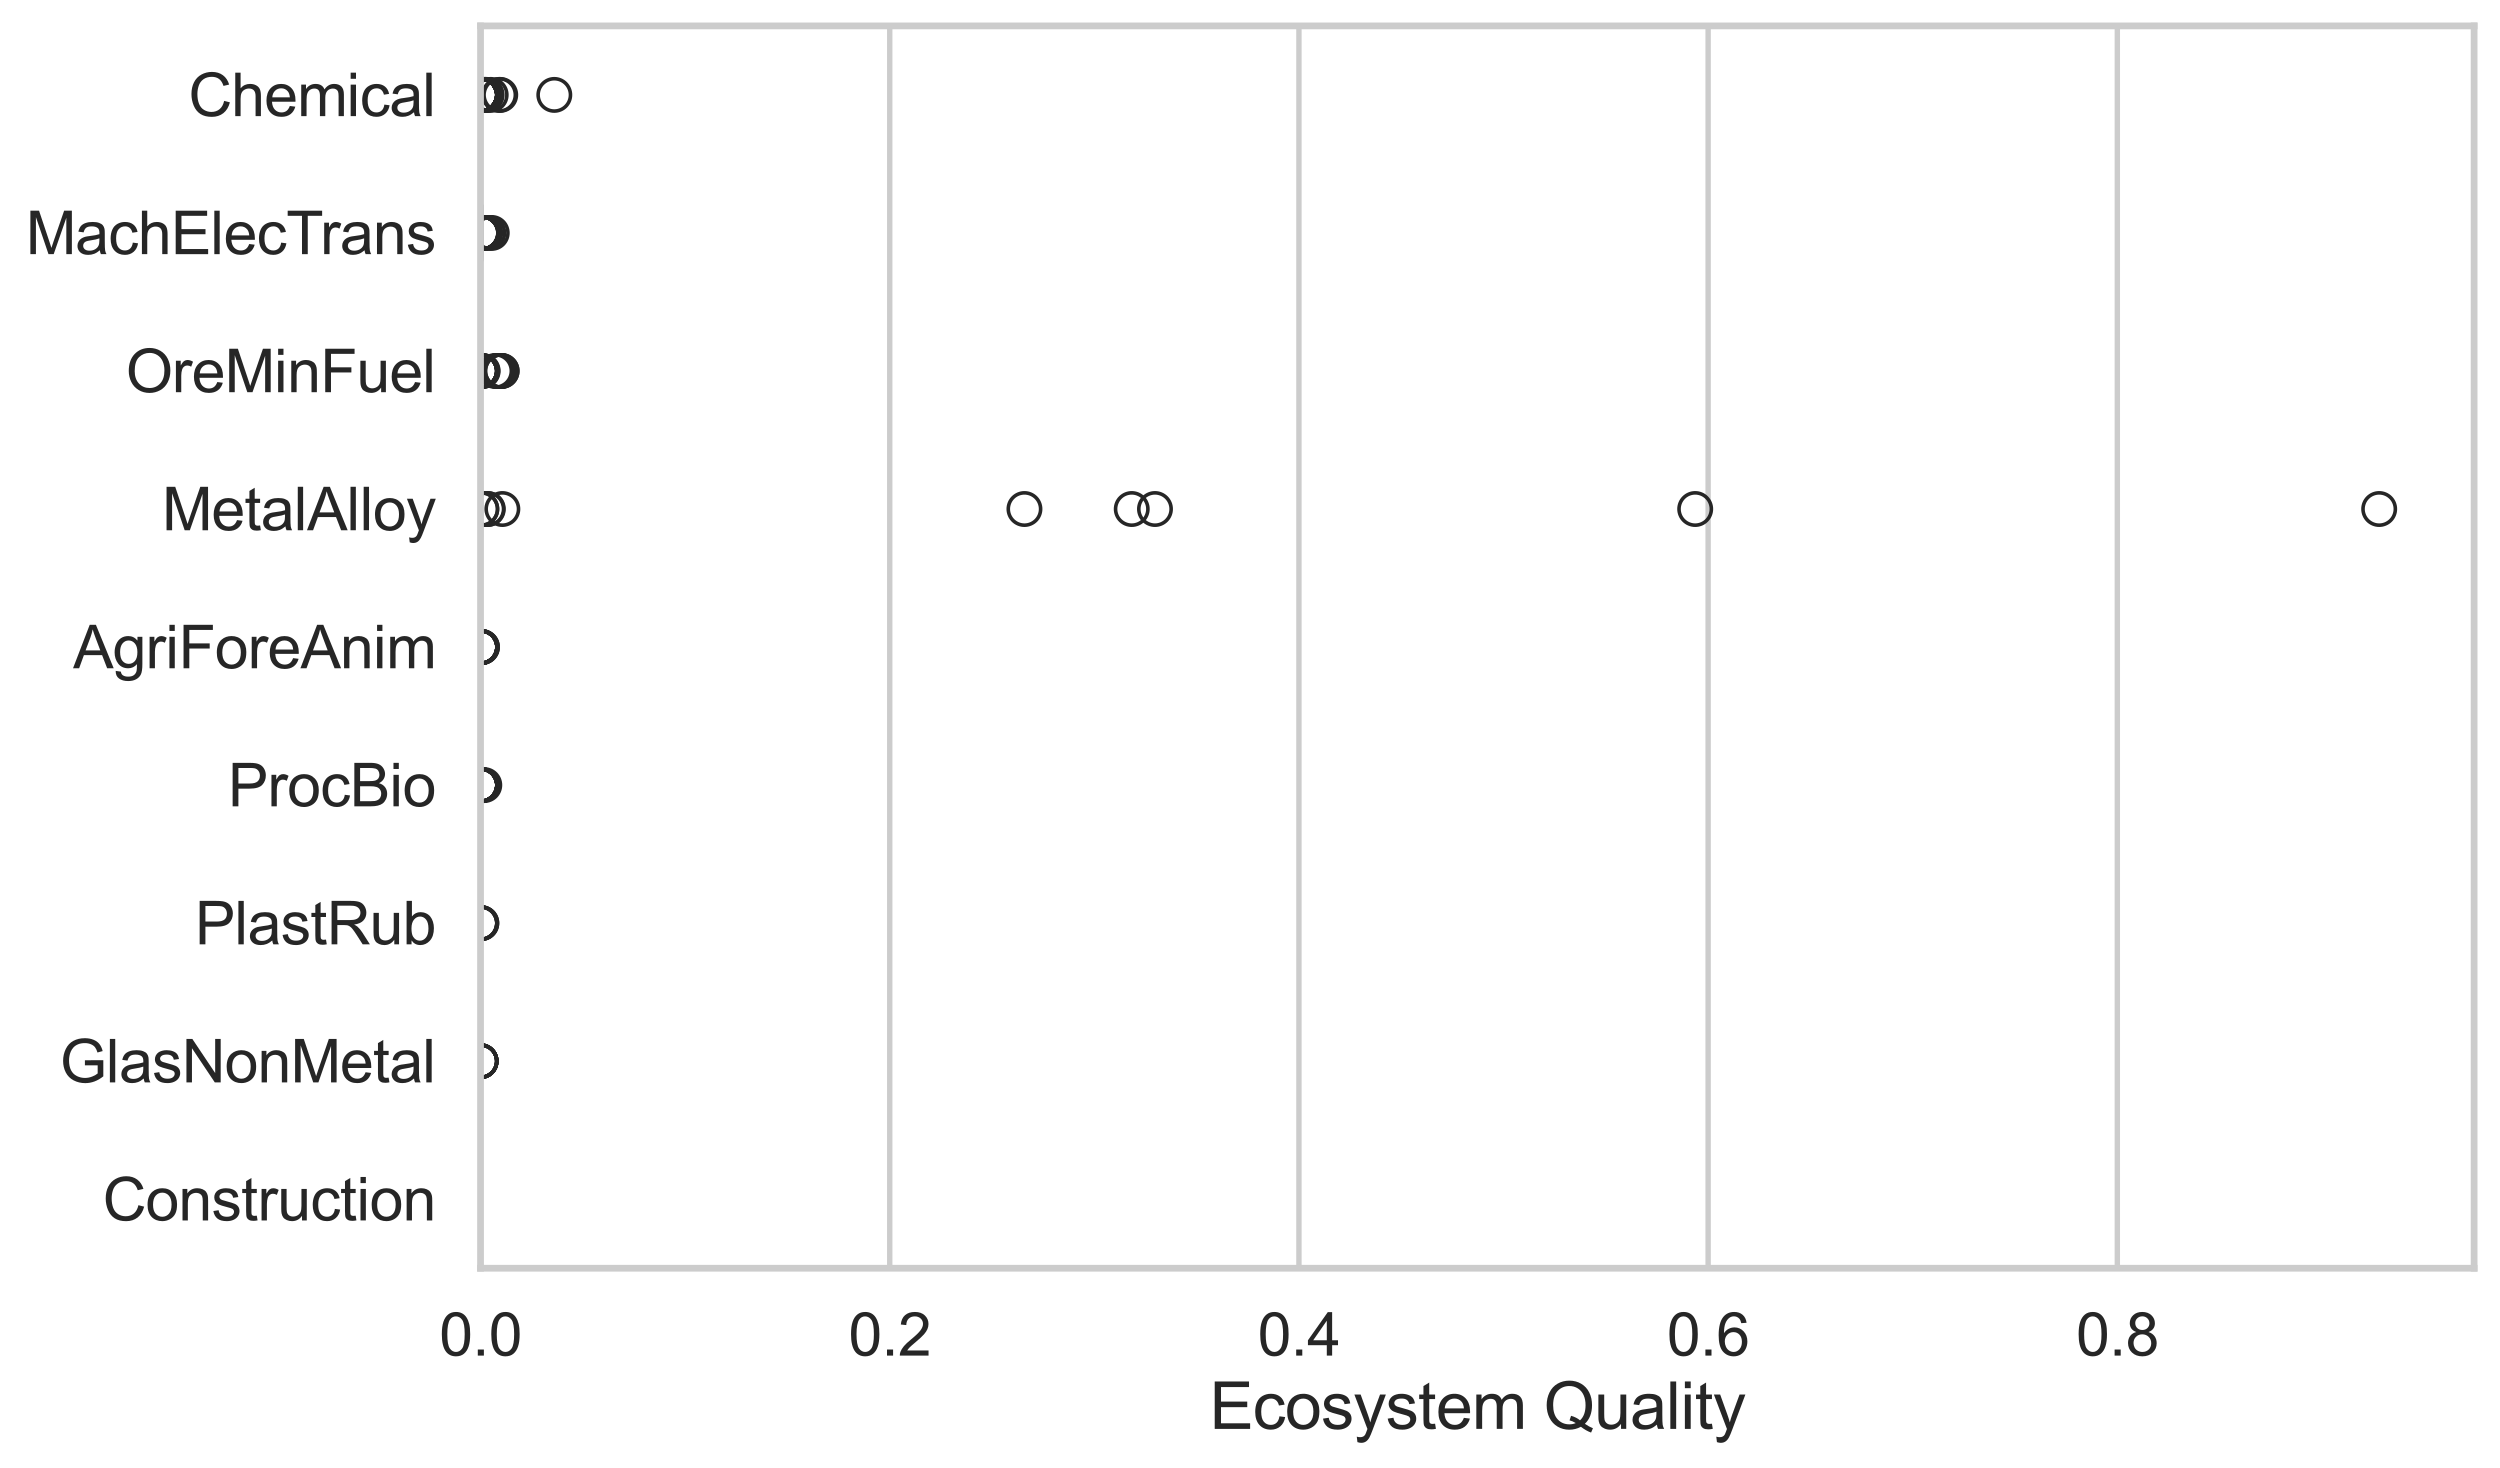 <?xml version="1.0" encoding="utf-8" standalone="no"?>
<!DOCTYPE svg PUBLIC "-//W3C//DTD SVG 1.1//EN"
  "http://www.w3.org/Graphics/SVG/1.1/DTD/svg11.dtd">
<svg xmlns:xlink="http://www.w3.org/1999/xlink" width="695.577pt" height="408.553pt" viewBox="0 0 695.577 408.553" xmlns="http://www.w3.org/2000/svg" version="1.1">
 <defs>
  <style type="text/css">*{stroke-linejoin: round; stroke-linecap: butt}</style>
 </defs>
 <g id="figure_1">
  <g id="patch_1">
   <path d="M 0 408.553 
L 695.577 408.553 
L 695.577 0 
L 0 0 
z
" style="fill: #ffffff"/>
  </g>
  <g id="axes_1">
   <g id="patch_2">
    <path d="M 133.697 352.86 
L 688.377 352.86 
L 688.377 7.2 
L 133.697 7.2 
z
" style="fill: #ffffff"/>
   </g>
   <g id="matplotlib.axis_1">
    <g id="xtick_1">
     <g id="line2d_1">
      <path d="M 133.697 352.86 
L 133.697 7.2 
" clip-path="url(#p83e1e9d608)" style="fill: none; stroke: #cccccc; stroke-width: 1.5; stroke-linecap: round"/>
     </g>
     <g id="text_1">
      <!-- 0.0 -->
      <g style="fill: #262626" transform="translate(122.229 377.17) scale(0.165 -0.165)">
       <defs>
        <path id="ArialMT-30" d="M 266 2259 
Q 266 3072 433 3567 
Q 600 4063 929 4331 
Q 1259 4600 1759 4600 
Q 2128 4600 2406 4451 
Q 2684 4303 2865 4023 
Q 3047 3744 3150 3342 
Q 3253 2941 3253 2259 
Q 3253 1453 3087 958 
Q 2922 463 2592 192 
Q 2263 -78 1759 -78 
Q 1097 -78 719 397 
Q 266 969 266 2259 
z
M 844 2259 
Q 844 1131 1108 757 
Q 1372 384 1759 384 
Q 2147 384 2411 759 
Q 2675 1134 2675 2259 
Q 2675 3391 2411 3762 
Q 2147 4134 1753 4134 
Q 1366 4134 1134 3806 
Q 844 3388 844 2259 
z
" transform="scale(0.016)"/>
        <path id="ArialMT-2e" d="M 581 0 
L 581 641 
L 1222 641 
L 1222 0 
L 581 0 
z
" transform="scale(0.016)"/>
       </defs>
       <use xlink:href="#ArialMT-30"/>
       <use xlink:href="#ArialMT-2e" transform="translate(55.615 0)"/>
       <use xlink:href="#ArialMT-30" transform="translate(83.398 0)"/>
      </g>
     </g>
    </g>
    <g id="xtick_2">
     <g id="line2d_2">
      <path d="M 247.549 352.86 
L 247.549 7.2 
" clip-path="url(#p83e1e9d608)" style="fill: none; stroke: #cccccc; stroke-width: 1.5; stroke-linecap: round"/>
     </g>
     <g id="text_2">
      <!-- 0.2 -->
      <g style="fill: #262626" transform="translate(236.082 377.17) scale(0.165 -0.165)">
       <defs>
        <path id="ArialMT-32" d="M 3222 541 
L 3222 0 
L 194 0 
Q 188 203 259 391 
Q 375 700 629 1000 
Q 884 1300 1366 1694 
Q 2113 2306 2375 2664 
Q 2638 3022 2638 3341 
Q 2638 3675 2398 3904 
Q 2159 4134 1775 4134 
Q 1369 4134 1125 3890 
Q 881 3647 878 3216 
L 300 3275 
Q 359 3922 746 4261 
Q 1134 4600 1788 4600 
Q 2447 4600 2831 4234 
Q 3216 3869 3216 3328 
Q 3216 3053 3103 2787 
Q 2991 2522 2730 2228 
Q 2469 1934 1863 1422 
Q 1356 997 1212 845 
Q 1069 694 975 541 
L 3222 541 
z
" transform="scale(0.016)"/>
       </defs>
       <use xlink:href="#ArialMT-30"/>
       <use xlink:href="#ArialMT-2e" transform="translate(55.615 0)"/>
       <use xlink:href="#ArialMT-32" transform="translate(83.398 0)"/>
      </g>
     </g>
    </g>
    <g id="xtick_3">
     <g id="line2d_3">
      <path d="M 361.402 352.86 
L 361.402 7.2 
" clip-path="url(#p83e1e9d608)" style="fill: none; stroke: #cccccc; stroke-width: 1.5; stroke-linecap: round"/>
     </g>
     <g id="text_3">
      <!-- 0.4 -->
      <g style="fill: #262626" transform="translate(349.934 377.17) scale(0.165 -0.165)">
       <defs>
        <path id="ArialMT-34" d="M 2069 0 
L 2069 1097 
L 81 1097 
L 81 1613 
L 2172 4581 
L 2631 4581 
L 2631 1613 
L 3250 1613 
L 3250 1097 
L 2631 1097 
L 2631 0 
L 2069 0 
z
M 2069 1613 
L 2069 3678 
L 634 1613 
L 2069 1613 
z
" transform="scale(0.016)"/>
       </defs>
       <use xlink:href="#ArialMT-30"/>
       <use xlink:href="#ArialMT-2e" transform="translate(55.615 0)"/>
       <use xlink:href="#ArialMT-34" transform="translate(83.398 0)"/>
      </g>
     </g>
    </g>
    <g id="xtick_4">
     <g id="line2d_4">
      <path d="M 475.254 352.86 
L 475.254 7.2 
" clip-path="url(#p83e1e9d608)" style="fill: none; stroke: #cccccc; stroke-width: 1.5; stroke-linecap: round"/>
     </g>
     <g id="text_4">
      <!-- 0.6 -->
      <g style="fill: #262626" transform="translate(463.787 377.17) scale(0.165 -0.165)">
       <defs>
        <path id="ArialMT-36" d="M 3184 3459 
L 2625 3416 
Q 2550 3747 2413 3897 
Q 2184 4138 1850 4138 
Q 1581 4138 1378 3988 
Q 1113 3794 959 3422 
Q 806 3050 800 2363 
Q 1003 2672 1297 2822 
Q 1591 2972 1913 2972 
Q 2475 2972 2870 2558 
Q 3266 2144 3266 1488 
Q 3266 1056 3080 686 
Q 2894 316 2569 119 
Q 2244 -78 1831 -78 
Q 1128 -78 684 439 
Q 241 956 241 2144 
Q 241 3472 731 4075 
Q 1159 4600 1884 4600 
Q 2425 4600 2770 4297 
Q 3116 3994 3184 3459 
z
M 888 1484 
Q 888 1194 1011 928 
Q 1134 663 1356 523 
Q 1578 384 1822 384 
Q 2178 384 2434 671 
Q 2691 959 2691 1453 
Q 2691 1928 2437 2201 
Q 2184 2475 1800 2475 
Q 1419 2475 1153 2201 
Q 888 1928 888 1484 
z
" transform="scale(0.016)"/>
       </defs>
       <use xlink:href="#ArialMT-30"/>
       <use xlink:href="#ArialMT-2e" transform="translate(55.615 0)"/>
       <use xlink:href="#ArialMT-36" transform="translate(83.398 0)"/>
      </g>
     </g>
    </g>
    <g id="xtick_5">
     <g id="line2d_5">
      <path d="M 589.107 352.86 
L 589.107 7.2 
" clip-path="url(#p83e1e9d608)" style="fill: none; stroke: #cccccc; stroke-width: 1.5; stroke-linecap: round"/>
     </g>
     <g id="text_5">
      <!-- 0.8 -->
      <g style="fill: #262626" transform="translate(577.639 377.17) scale(0.165 -0.165)">
       <defs>
        <path id="ArialMT-38" d="M 1131 2484 
Q 781 2613 612 2850 
Q 444 3088 444 3419 
Q 444 3919 803 4259 
Q 1163 4600 1759 4600 
Q 2359 4600 2725 4251 
Q 3091 3903 3091 3403 
Q 3091 3084 2923 2848 
Q 2756 2613 2416 2484 
Q 2838 2347 3058 2040 
Q 3278 1734 3278 1309 
Q 3278 722 2862 322 
Q 2447 -78 1769 -78 
Q 1091 -78 675 323 
Q 259 725 259 1325 
Q 259 1772 486 2073 
Q 713 2375 1131 2484 
z
M 1019 3438 
Q 1019 3113 1228 2906 
Q 1438 2700 1772 2700 
Q 2097 2700 2305 2904 
Q 2513 3109 2513 3406 
Q 2513 3716 2298 3927 
Q 2084 4138 1766 4138 
Q 1444 4138 1231 3931 
Q 1019 3725 1019 3438 
z
M 838 1322 
Q 838 1081 952 856 
Q 1066 631 1291 507 
Q 1516 384 1775 384 
Q 2178 384 2440 643 
Q 2703 903 2703 1303 
Q 2703 1709 2433 1975 
Q 2163 2241 1756 2241 
Q 1359 2241 1098 1978 
Q 838 1716 838 1322 
z
" transform="scale(0.016)"/>
       </defs>
       <use xlink:href="#ArialMT-30"/>
       <use xlink:href="#ArialMT-2e" transform="translate(55.615 0)"/>
       <use xlink:href="#ArialMT-38" transform="translate(83.398 0)"/>
      </g>
     </g>
    </g>
    <g id="text_6">
     <!-- Ecosystem Quality -->
     <g style="fill: #262626" transform="translate(336.517 397.564) scale(0.18 -0.18)">
      <defs>
       <path id="ArialMT-45" d="M 506 0 
L 506 4581 
L 3819 4581 
L 3819 4041 
L 1113 4041 
L 1113 2638 
L 3647 2638 
L 3647 2100 
L 1113 2100 
L 1113 541 
L 3925 541 
L 3925 0 
L 506 0 
z
" transform="scale(0.016)"/>
       <path id="ArialMT-63" d="M 2588 1216 
L 3141 1144 
Q 3050 572 2676 248 
Q 2303 -75 1759 -75 
Q 1078 -75 664 370 
Q 250 816 250 1647 
Q 250 2184 428 2587 
Q 606 2991 970 3192 
Q 1334 3394 1763 3394 
Q 2303 3394 2647 3120 
Q 2991 2847 3088 2344 
L 2541 2259 
Q 2463 2594 2264 2762 
Q 2066 2931 1784 2931 
Q 1359 2931 1093 2626 
Q 828 2322 828 1663 
Q 828 994 1084 691 
Q 1341 388 1753 388 
Q 2084 388 2306 591 
Q 2528 794 2588 1216 
z
" transform="scale(0.016)"/>
       <path id="ArialMT-6f" d="M 213 1659 
Q 213 2581 725 3025 
Q 1153 3394 1769 3394 
Q 2453 3394 2887 2945 
Q 3322 2497 3322 1706 
Q 3322 1066 3130 698 
Q 2938 331 2570 128 
Q 2203 -75 1769 -75 
Q 1072 -75 642 372 
Q 213 819 213 1659 
z
M 791 1659 
Q 791 1022 1069 705 
Q 1347 388 1769 388 
Q 2188 388 2466 706 
Q 2744 1025 2744 1678 
Q 2744 2294 2464 2611 
Q 2184 2928 1769 2928 
Q 1347 2928 1069 2612 
Q 791 2297 791 1659 
z
" transform="scale(0.016)"/>
       <path id="ArialMT-73" d="M 197 991 
L 753 1078 
Q 800 744 1014 566 
Q 1228 388 1613 388 
Q 2000 388 2187 545 
Q 2375 703 2375 916 
Q 2375 1106 2209 1216 
Q 2094 1291 1634 1406 
Q 1016 1563 777 1677 
Q 538 1791 414 1992 
Q 291 2194 291 2438 
Q 291 2659 392 2848 
Q 494 3038 669 3163 
Q 800 3259 1026 3326 
Q 1253 3394 1513 3394 
Q 1903 3394 2198 3281 
Q 2494 3169 2634 2976 
Q 2775 2784 2828 2463 
L 2278 2388 
Q 2241 2644 2061 2787 
Q 1881 2931 1553 2931 
Q 1166 2931 1000 2803 
Q 834 2675 834 2503 
Q 834 2394 903 2306 
Q 972 2216 1119 2156 
Q 1203 2125 1616 2013 
Q 2213 1853 2448 1751 
Q 2684 1650 2818 1456 
Q 2953 1263 2953 975 
Q 2953 694 2789 445 
Q 2625 197 2315 61 
Q 2006 -75 1616 -75 
Q 969 -75 630 194 
Q 291 463 197 991 
z
" transform="scale(0.016)"/>
       <path id="ArialMT-79" d="M 397 -1278 
L 334 -750 
Q 519 -800 656 -800 
Q 844 -800 956 -737 
Q 1069 -675 1141 -563 
Q 1194 -478 1313 -144 
Q 1328 -97 1363 -6 
L 103 3319 
L 709 3319 
L 1400 1397 
Q 1534 1031 1641 628 
Q 1738 1016 1872 1384 
L 2581 3319 
L 3144 3319 
L 1881 -56 
Q 1678 -603 1566 -809 
Q 1416 -1088 1222 -1217 
Q 1028 -1347 759 -1347 
Q 597 -1347 397 -1278 
z
" transform="scale(0.016)"/>
       <path id="ArialMT-74" d="M 1650 503 
L 1731 6 
Q 1494 -44 1306 -44 
Q 1000 -44 831 53 
Q 663 150 594 308 
Q 525 466 525 972 
L 525 2881 
L 113 2881 
L 113 3319 
L 525 3319 
L 525 4141 
L 1084 4478 
L 1084 3319 
L 1650 3319 
L 1650 2881 
L 1084 2881 
L 1084 941 
Q 1084 700 1114 631 
Q 1144 563 1211 522 
Q 1278 481 1403 481 
Q 1497 481 1650 503 
z
" transform="scale(0.016)"/>
       <path id="ArialMT-65" d="M 2694 1069 
L 3275 997 
Q 3138 488 2766 206 
Q 2394 -75 1816 -75 
Q 1088 -75 661 373 
Q 234 822 234 1631 
Q 234 2469 665 2931 
Q 1097 3394 1784 3394 
Q 2450 3394 2872 2941 
Q 3294 2488 3294 1666 
Q 3294 1616 3291 1516 
L 816 1516 
Q 847 969 1125 678 
Q 1403 388 1819 388 
Q 2128 388 2347 550 
Q 2566 713 2694 1069 
z
M 847 1978 
L 2700 1978 
Q 2663 2397 2488 2606 
Q 2219 2931 1791 2931 
Q 1403 2931 1139 2672 
Q 875 2413 847 1978 
z
" transform="scale(0.016)"/>
       <path id="ArialMT-6d" d="M 422 0 
L 422 3319 
L 925 3319 
L 925 2853 
Q 1081 3097 1340 3245 
Q 1600 3394 1931 3394 
Q 2300 3394 2536 3241 
Q 2772 3088 2869 2813 
Q 3263 3394 3894 3394 
Q 4388 3394 4653 3120 
Q 4919 2847 4919 2278 
L 4919 0 
L 4359 0 
L 4359 2091 
Q 4359 2428 4304 2576 
Q 4250 2725 4106 2815 
Q 3963 2906 3769 2906 
Q 3419 2906 3187 2673 
Q 2956 2441 2956 1928 
L 2956 0 
L 2394 0 
L 2394 2156 
Q 2394 2531 2256 2718 
Q 2119 2906 1806 2906 
Q 1569 2906 1367 2781 
Q 1166 2656 1075 2415 
Q 984 2175 984 1722 
L 984 0 
L 422 0 
z
" transform="scale(0.016)"/>
       <path id="ArialMT-20" transform="scale(0.016)"/>
       <path id="ArialMT-51" d="M 3966 491 
Q 4388 200 4744 66 
L 4566 -356 
Q 4072 -178 3581 206 
Q 3072 -78 2456 -78 
Q 1834 -78 1328 222 
Q 822 522 548 1065 
Q 275 1609 275 2291 
Q 275 2969 550 3525 
Q 825 4081 1333 4372 
Q 1841 4663 2469 4663 
Q 3103 4663 3612 4361 
Q 4122 4059 4389 3517 
Q 4656 2975 4656 2294 
Q 4656 1728 4484 1276 
Q 4313 825 3966 491 
z
M 2631 1266 
Q 3156 1119 3497 828 
Q 4031 1316 4031 2294 
Q 4031 2850 3842 3265 
Q 3653 3681 3289 3911 
Q 2925 4141 2472 4141 
Q 1794 4141 1347 3677 
Q 900 3213 900 2291 
Q 900 1397 1342 919 
Q 1784 441 2472 441 
Q 2797 441 3084 563 
Q 2800 747 2484 825 
L 2631 1266 
z
" transform="scale(0.016)"/>
       <path id="ArialMT-75" d="M 2597 0 
L 2597 488 
Q 2209 -75 1544 -75 
Q 1250 -75 995 37 
Q 741 150 617 320 
Q 494 491 444 738 
Q 409 903 409 1263 
L 409 3319 
L 972 3319 
L 972 1478 
Q 972 1038 1006 884 
Q 1059 663 1231 536 
Q 1403 409 1656 409 
Q 1909 409 2131 539 
Q 2353 669 2445 892 
Q 2538 1116 2538 1541 
L 2538 3319 
L 3100 3319 
L 3100 0 
L 2597 0 
z
" transform="scale(0.016)"/>
       <path id="ArialMT-61" d="M 2588 409 
Q 2275 144 1986 34 
Q 1697 -75 1366 -75 
Q 819 -75 525 192 
Q 231 459 231 875 
Q 231 1119 342 1320 
Q 453 1522 633 1644 
Q 813 1766 1038 1828 
Q 1203 1872 1538 1913 
Q 2219 1994 2541 2106 
Q 2544 2222 2544 2253 
Q 2544 2597 2384 2738 
Q 2169 2928 1744 2928 
Q 1347 2928 1158 2789 
Q 969 2650 878 2297 
L 328 2372 
Q 403 2725 575 2942 
Q 747 3159 1072 3276 
Q 1397 3394 1825 3394 
Q 2250 3394 2515 3294 
Q 2781 3194 2906 3042 
Q 3031 2891 3081 2659 
Q 3109 2516 3109 2141 
L 3109 1391 
Q 3109 606 3145 398 
Q 3181 191 3288 0 
L 2700 0 
Q 2613 175 2588 409 
z
M 2541 1666 
Q 2234 1541 1622 1453 
Q 1275 1403 1131 1340 
Q 988 1278 909 1158 
Q 831 1038 831 891 
Q 831 666 1001 516 
Q 1172 366 1500 366 
Q 1825 366 2078 508 
Q 2331 650 2450 897 
Q 2541 1088 2541 1459 
L 2541 1666 
z
" transform="scale(0.016)"/>
       <path id="ArialMT-6c" d="M 409 0 
L 409 4581 
L 972 4581 
L 972 0 
L 409 0 
z
" transform="scale(0.016)"/>
       <path id="ArialMT-69" d="M 425 3934 
L 425 4581 
L 988 4581 
L 988 3934 
L 425 3934 
z
M 425 0 
L 425 3319 
L 988 3319 
L 988 0 
L 425 0 
z
" transform="scale(0.016)"/>
      </defs>
      <use xlink:href="#ArialMT-45"/>
      <use xlink:href="#ArialMT-63" transform="translate(66.699 0)"/>
      <use xlink:href="#ArialMT-6f" transform="translate(116.699 0)"/>
      <use xlink:href="#ArialMT-73" transform="translate(172.314 0)"/>
      <use xlink:href="#ArialMT-79" transform="translate(222.314 0)"/>
      <use xlink:href="#ArialMT-73" transform="translate(272.314 0)"/>
      <use xlink:href="#ArialMT-74" transform="translate(322.314 0)"/>
      <use xlink:href="#ArialMT-65" transform="translate(350.098 0)"/>
      <use xlink:href="#ArialMT-6d" transform="translate(405.713 0)"/>
      <use xlink:href="#ArialMT-20" transform="translate(489.014 0)"/>
      <use xlink:href="#ArialMT-51" transform="translate(516.797 0)"/>
      <use xlink:href="#ArialMT-75" transform="translate(594.58 0)"/>
      <use xlink:href="#ArialMT-61" transform="translate(650.195 0)"/>
      <use xlink:href="#ArialMT-6c" transform="translate(705.811 0)"/>
      <use xlink:href="#ArialMT-69" transform="translate(728.027 0)"/>
      <use xlink:href="#ArialMT-74" transform="translate(750.244 0)"/>
      <use xlink:href="#ArialMT-79" transform="translate(778.027 0)"/>
     </g>
    </g>
   </g>
   <g id="matplotlib.axis_2">
    <g id="ytick_1">
     <g id="text_7">
      <!-- Chemical -->
      <g style="fill: #262626" transform="translate(52.428 32.309) scale(0.165 -0.165)">
       <defs>
        <path id="ArialMT-43" d="M 3763 1606 
L 4369 1453 
Q 4178 706 3683 314 
Q 3188 -78 2472 -78 
Q 1731 -78 1267 223 
Q 803 525 561 1097 
Q 319 1669 319 2325 
Q 319 3041 592 3573 
Q 866 4106 1370 4382 
Q 1875 4659 2481 4659 
Q 3169 4659 3637 4309 
Q 4106 3959 4291 3325 
L 3694 3184 
Q 3534 3684 3231 3912 
Q 2928 4141 2469 4141 
Q 1941 4141 1586 3887 
Q 1231 3634 1087 3207 
Q 944 2781 944 2328 
Q 944 1744 1114 1308 
Q 1284 872 1643 656 
Q 2003 441 2422 441 
Q 2931 441 3284 734 
Q 3638 1028 3763 1606 
z
" transform="scale(0.016)"/>
        <path id="ArialMT-68" d="M 422 0 
L 422 4581 
L 984 4581 
L 984 2938 
Q 1378 3394 1978 3394 
Q 2347 3394 2619 3248 
Q 2891 3103 3008 2847 
Q 3125 2591 3125 2103 
L 3125 0 
L 2563 0 
L 2563 2103 
Q 2563 2525 2380 2717 
Q 2197 2909 1863 2909 
Q 1613 2909 1392 2779 
Q 1172 2650 1078 2428 
Q 984 2206 984 1816 
L 984 0 
L 422 0 
z
" transform="scale(0.016)"/>
       </defs>
       <use xlink:href="#ArialMT-43"/>
       <use xlink:href="#ArialMT-68" transform="translate(72.217 0)"/>
       <use xlink:href="#ArialMT-65" transform="translate(127.832 0)"/>
       <use xlink:href="#ArialMT-6d" transform="translate(183.447 0)"/>
       <use xlink:href="#ArialMT-69" transform="translate(266.748 0)"/>
       <use xlink:href="#ArialMT-63" transform="translate(288.965 0)"/>
       <use xlink:href="#ArialMT-61" transform="translate(338.965 0)"/>
       <use xlink:href="#ArialMT-6c" transform="translate(394.58 0)"/>
      </g>
     </g>
    </g>
    <g id="ytick_2">
     <g id="text_8">
      <!-- MachElecTrans -->
      <g style="fill: #262626" transform="translate(7.2 70.715) scale(0.165 -0.165)">
       <defs>
        <path id="ArialMT-4d" d="M 475 0 
L 475 4581 
L 1388 4581 
L 2472 1338 
Q 2622 884 2691 659 
Q 2769 909 2934 1394 
L 4031 4581 
L 4847 4581 
L 4847 0 
L 4263 0 
L 4263 3834 
L 2931 0 
L 2384 0 
L 1059 3900 
L 1059 0 
L 475 0 
z
" transform="scale(0.016)"/>
        <path id="ArialMT-54" d="M 1659 0 
L 1659 4041 
L 150 4041 
L 150 4581 
L 3781 4581 
L 3781 4041 
L 2266 4041 
L 2266 0 
L 1659 0 
z
" transform="scale(0.016)"/>
        <path id="ArialMT-72" d="M 416 0 
L 416 3319 
L 922 3319 
L 922 2816 
Q 1116 3169 1280 3281 
Q 1444 3394 1641 3394 
Q 1925 3394 2219 3213 
L 2025 2691 
Q 1819 2813 1613 2813 
Q 1428 2813 1281 2702 
Q 1134 2591 1072 2394 
Q 978 2094 978 1738 
L 978 0 
L 416 0 
z
" transform="scale(0.016)"/>
        <path id="ArialMT-6e" d="M 422 0 
L 422 3319 
L 928 3319 
L 928 2847 
Q 1294 3394 1984 3394 
Q 2284 3394 2536 3286 
Q 2788 3178 2913 3003 
Q 3038 2828 3088 2588 
Q 3119 2431 3119 2041 
L 3119 0 
L 2556 0 
L 2556 2019 
Q 2556 2363 2490 2533 
Q 2425 2703 2258 2804 
Q 2091 2906 1866 2906 
Q 1506 2906 1245 2678 
Q 984 2450 984 1813 
L 984 0 
L 422 0 
z
" transform="scale(0.016)"/>
       </defs>
       <use xlink:href="#ArialMT-4d"/>
       <use xlink:href="#ArialMT-61" transform="translate(83.301 0)"/>
       <use xlink:href="#ArialMT-63" transform="translate(138.916 0)"/>
       <use xlink:href="#ArialMT-68" transform="translate(188.916 0)"/>
       <use xlink:href="#ArialMT-45" transform="translate(244.531 0)"/>
       <use xlink:href="#ArialMT-6c" transform="translate(311.23 0)"/>
       <use xlink:href="#ArialMT-65" transform="translate(333.447 0)"/>
       <use xlink:href="#ArialMT-63" transform="translate(389.062 0)"/>
       <use xlink:href="#ArialMT-54" transform="translate(439.062 0)"/>
       <use xlink:href="#ArialMT-72" transform="translate(496.396 0)"/>
       <use xlink:href="#ArialMT-61" transform="translate(529.697 0)"/>
       <use xlink:href="#ArialMT-6e" transform="translate(585.312 0)"/>
       <use xlink:href="#ArialMT-73" transform="translate(640.928 0)"/>
      </g>
     </g>
    </g>
    <g id="ytick_3">
     <g id="text_9">
      <!-- OreMinFuel -->
      <g style="fill: #262626" transform="translate(35.013 109.122) scale(0.165 -0.165)">
       <defs>
        <path id="ArialMT-4f" d="M 309 2231 
Q 309 3372 921 4017 
Q 1534 4663 2503 4663 
Q 3138 4663 3647 4359 
Q 4156 4056 4423 3514 
Q 4691 2972 4691 2284 
Q 4691 1588 4409 1038 
Q 4128 488 3612 205 
Q 3097 -78 2500 -78 
Q 1853 -78 1343 234 
Q 834 547 571 1087 
Q 309 1628 309 2231 
z
M 934 2222 
Q 934 1394 1379 917 
Q 1825 441 2497 441 
Q 3181 441 3623 922 
Q 4066 1403 4066 2288 
Q 4066 2847 3877 3264 
Q 3688 3681 3323 3911 
Q 2959 4141 2506 4141 
Q 1863 4141 1398 3698 
Q 934 3256 934 2222 
z
" transform="scale(0.016)"/>
        <path id="ArialMT-46" d="M 525 0 
L 525 4581 
L 3616 4581 
L 3616 4041 
L 1131 4041 
L 1131 2622 
L 3281 2622 
L 3281 2081 
L 1131 2081 
L 1131 0 
L 525 0 
z
" transform="scale(0.016)"/>
       </defs>
       <use xlink:href="#ArialMT-4f"/>
       <use xlink:href="#ArialMT-72" transform="translate(77.783 0)"/>
       <use xlink:href="#ArialMT-65" transform="translate(111.084 0)"/>
       <use xlink:href="#ArialMT-4d" transform="translate(166.699 0)"/>
       <use xlink:href="#ArialMT-69" transform="translate(250 0)"/>
       <use xlink:href="#ArialMT-6e" transform="translate(272.217 0)"/>
       <use xlink:href="#ArialMT-46" transform="translate(327.832 0)"/>
       <use xlink:href="#ArialMT-75" transform="translate(388.916 0)"/>
       <use xlink:href="#ArialMT-65" transform="translate(444.531 0)"/>
       <use xlink:href="#ArialMT-6c" transform="translate(500.146 0)"/>
      </g>
     </g>
    </g>
    <g id="ytick_4">
     <g id="text_10">
      <!-- MetalAlloy -->
      <g style="fill: #262626" transform="translate(45.088 147.529) scale(0.165 -0.165)">
       <defs>
        <path id="ArialMT-41" d="M -9 0 
L 1750 4581 
L 2403 4581 
L 4278 0 
L 3588 0 
L 3053 1388 
L 1138 1388 
L 634 0 
L -9 0 
z
M 1313 1881 
L 2866 1881 
L 2388 3150 
Q 2169 3728 2063 4100 
Q 1975 3659 1816 3225 
L 1313 1881 
z
" transform="scale(0.016)"/>
       </defs>
       <use xlink:href="#ArialMT-4d"/>
       <use xlink:href="#ArialMT-65" transform="translate(83.301 0)"/>
       <use xlink:href="#ArialMT-74" transform="translate(138.916 0)"/>
       <use xlink:href="#ArialMT-61" transform="translate(166.699 0)"/>
       <use xlink:href="#ArialMT-6c" transform="translate(222.314 0)"/>
       <use xlink:href="#ArialMT-41" transform="translate(244.531 0)"/>
       <use xlink:href="#ArialMT-6c" transform="translate(311.23 0)"/>
       <use xlink:href="#ArialMT-6c" transform="translate(333.447 0)"/>
       <use xlink:href="#ArialMT-6f" transform="translate(355.664 0)"/>
       <use xlink:href="#ArialMT-79" transform="translate(411.279 0)"/>
      </g>
     </g>
    </g>
    <g id="ytick_5">
     <g id="text_11">
      <!-- AgriForeAnim -->
      <g style="fill: #262626" transform="translate(20.341 185.935) scale(0.165 -0.165)">
       <defs>
        <path id="ArialMT-67" d="M 319 -275 
L 866 -356 
Q 900 -609 1056 -725 
Q 1266 -881 1628 -881 
Q 2019 -881 2231 -725 
Q 2444 -569 2519 -288 
Q 2563 -116 2559 434 
Q 2191 0 1641 0 
Q 956 0 581 494 
Q 206 988 206 1678 
Q 206 2153 378 2554 
Q 550 2956 876 3175 
Q 1203 3394 1644 3394 
Q 2231 3394 2613 2919 
L 2613 3319 
L 3131 3319 
L 3131 450 
Q 3131 -325 2973 -648 
Q 2816 -972 2473 -1159 
Q 2131 -1347 1631 -1347 
Q 1038 -1347 672 -1080 
Q 306 -813 319 -275 
z
M 784 1719 
Q 784 1066 1043 766 
Q 1303 466 1694 466 
Q 2081 466 2343 764 
Q 2606 1063 2606 1700 
Q 2606 2309 2336 2618 
Q 2066 2928 1684 2928 
Q 1309 2928 1046 2623 
Q 784 2319 784 1719 
z
" transform="scale(0.016)"/>
       </defs>
       <use xlink:href="#ArialMT-41"/>
       <use xlink:href="#ArialMT-67" transform="translate(66.699 0)"/>
       <use xlink:href="#ArialMT-72" transform="translate(122.314 0)"/>
       <use xlink:href="#ArialMT-69" transform="translate(155.615 0)"/>
       <use xlink:href="#ArialMT-46" transform="translate(177.832 0)"/>
       <use xlink:href="#ArialMT-6f" transform="translate(238.916 0)"/>
       <use xlink:href="#ArialMT-72" transform="translate(294.531 0)"/>
       <use xlink:href="#ArialMT-65" transform="translate(327.832 0)"/>
       <use xlink:href="#ArialMT-41" transform="translate(383.447 0)"/>
       <use xlink:href="#ArialMT-6e" transform="translate(450.146 0)"/>
       <use xlink:href="#ArialMT-69" transform="translate(505.762 0)"/>
       <use xlink:href="#ArialMT-6d" transform="translate(527.979 0)"/>
      </g>
     </g>
    </g>
    <g id="ytick_6">
     <g id="text_12">
      <!-- ProcBio -->
      <g style="fill: #262626" transform="translate(63.424 224.342) scale(0.165 -0.165)">
       <defs>
        <path id="ArialMT-50" d="M 494 0 
L 494 4581 
L 2222 4581 
Q 2678 4581 2919 4538 
Q 3256 4481 3484 4323 
Q 3713 4166 3852 3881 
Q 3991 3597 3991 3256 
Q 3991 2672 3619 2267 
Q 3247 1863 2275 1863 
L 1100 1863 
L 1100 0 
L 494 0 
z
M 1100 2403 
L 2284 2403 
Q 2872 2403 3119 2622 
Q 3366 2841 3366 3238 
Q 3366 3525 3220 3729 
Q 3075 3934 2838 4000 
Q 2684 4041 2272 4041 
L 1100 4041 
L 1100 2403 
z
" transform="scale(0.016)"/>
        <path id="ArialMT-42" d="M 469 0 
L 469 4581 
L 2188 4581 
Q 2713 4581 3030 4442 
Q 3347 4303 3526 4014 
Q 3706 3725 3706 3409 
Q 3706 3116 3547 2856 
Q 3388 2597 3066 2438 
Q 3481 2316 3704 2022 
Q 3928 1728 3928 1328 
Q 3928 1006 3792 729 
Q 3656 453 3456 303 
Q 3256 153 2954 76 
Q 2653 0 2216 0 
L 469 0 
z
M 1075 2656 
L 2066 2656 
Q 2469 2656 2644 2709 
Q 2875 2778 2992 2937 
Q 3109 3097 3109 3338 
Q 3109 3566 3000 3739 
Q 2891 3913 2687 3977 
Q 2484 4041 1991 4041 
L 1075 4041 
L 1075 2656 
z
M 1075 541 
L 2216 541 
Q 2509 541 2628 563 
Q 2838 600 2978 687 
Q 3119 775 3209 942 
Q 3300 1109 3300 1328 
Q 3300 1584 3169 1773 
Q 3038 1963 2805 2039 
Q 2572 2116 2134 2116 
L 1075 2116 
L 1075 541 
z
" transform="scale(0.016)"/>
       </defs>
       <use xlink:href="#ArialMT-50"/>
       <use xlink:href="#ArialMT-72" transform="translate(66.699 0)"/>
       <use xlink:href="#ArialMT-6f" transform="translate(100 0)"/>
       <use xlink:href="#ArialMT-63" transform="translate(155.615 0)"/>
       <use xlink:href="#ArialMT-42" transform="translate(205.615 0)"/>
       <use xlink:href="#ArialMT-69" transform="translate(272.314 0)"/>
       <use xlink:href="#ArialMT-6f" transform="translate(294.531 0)"/>
      </g>
     </g>
    </g>
    <g id="ytick_7">
     <g id="text_13">
      <!-- PlastRub -->
      <g style="fill: #262626" transform="translate(54.248 262.749) scale(0.165 -0.165)">
       <defs>
        <path id="ArialMT-52" d="M 503 0 
L 503 4581 
L 2534 4581 
Q 3147 4581 3465 4457 
Q 3784 4334 3975 4021 
Q 4166 3709 4166 3331 
Q 4166 2844 3850 2509 
Q 3534 2175 2875 2084 
Q 3116 1969 3241 1856 
Q 3506 1613 3744 1247 
L 4541 0 
L 3778 0 
L 3172 953 
Q 2906 1366 2734 1584 
Q 2563 1803 2427 1890 
Q 2291 1978 2150 2013 
Q 2047 2034 1813 2034 
L 1109 2034 
L 1109 0 
L 503 0 
z
M 1109 2559 
L 2413 2559 
Q 2828 2559 3062 2645 
Q 3297 2731 3419 2920 
Q 3541 3109 3541 3331 
Q 3541 3656 3305 3865 
Q 3069 4075 2559 4075 
L 1109 4075 
L 1109 2559 
z
" transform="scale(0.016)"/>
        <path id="ArialMT-62" d="M 941 0 
L 419 0 
L 419 4581 
L 981 4581 
L 981 2947 
Q 1338 3394 1891 3394 
Q 2197 3394 2470 3270 
Q 2744 3147 2920 2923 
Q 3097 2700 3197 2384 
Q 3297 2069 3297 1709 
Q 3297 856 2875 390 
Q 2453 -75 1863 -75 
Q 1275 -75 941 416 
L 941 0 
z
M 934 1684 
Q 934 1088 1097 822 
Q 1363 388 1816 388 
Q 2184 388 2453 708 
Q 2722 1028 2722 1663 
Q 2722 2313 2464 2622 
Q 2206 2931 1841 2931 
Q 1472 2931 1203 2611 
Q 934 2291 934 1684 
z
" transform="scale(0.016)"/>
       </defs>
       <use xlink:href="#ArialMT-50"/>
       <use xlink:href="#ArialMT-6c" transform="translate(66.699 0)"/>
       <use xlink:href="#ArialMT-61" transform="translate(88.916 0)"/>
       <use xlink:href="#ArialMT-73" transform="translate(144.531 0)"/>
       <use xlink:href="#ArialMT-74" transform="translate(194.531 0)"/>
       <use xlink:href="#ArialMT-52" transform="translate(222.314 0)"/>
       <use xlink:href="#ArialMT-75" transform="translate(294.531 0)"/>
       <use xlink:href="#ArialMT-62" transform="translate(350.146 0)"/>
      </g>
     </g>
    </g>
    <g id="ytick_8">
     <g id="text_14">
      <!-- GlasNonMetal -->
      <g style="fill: #262626" transform="translate(16.659 301.155) scale(0.165 -0.165)">
       <defs>
        <path id="ArialMT-47" d="M 2638 1797 
L 2638 2334 
L 4578 2338 
L 4578 638 
Q 4131 281 3656 101 
Q 3181 -78 2681 -78 
Q 2006 -78 1454 211 
Q 903 500 622 1047 
Q 341 1594 341 2269 
Q 341 2938 620 3517 
Q 900 4097 1425 4378 
Q 1950 4659 2634 4659 
Q 3131 4659 3532 4498 
Q 3934 4338 4162 4050 
Q 4391 3763 4509 3300 
L 3963 3150 
Q 3859 3500 3706 3700 
Q 3553 3900 3268 4020 
Q 2984 4141 2638 4141 
Q 2222 4141 1919 4014 
Q 1616 3888 1430 3681 
Q 1244 3475 1141 3228 
Q 966 2803 966 2306 
Q 966 1694 1177 1281 
Q 1388 869 1791 669 
Q 2194 469 2647 469 
Q 3041 469 3416 620 
Q 3791 772 3984 944 
L 3984 1797 
L 2638 1797 
z
" transform="scale(0.016)"/>
        <path id="ArialMT-4e" d="M 488 0 
L 488 4581 
L 1109 4581 
L 3516 984 
L 3516 4581 
L 4097 4581 
L 4097 0 
L 3475 0 
L 1069 3600 
L 1069 0 
L 488 0 
z
" transform="scale(0.016)"/>
       </defs>
       <use xlink:href="#ArialMT-47"/>
       <use xlink:href="#ArialMT-6c" transform="translate(77.783 0)"/>
       <use xlink:href="#ArialMT-61" transform="translate(100 0)"/>
       <use xlink:href="#ArialMT-73" transform="translate(155.615 0)"/>
       <use xlink:href="#ArialMT-4e" transform="translate(205.615 0)"/>
       <use xlink:href="#ArialMT-6f" transform="translate(277.832 0)"/>
       <use xlink:href="#ArialMT-6e" transform="translate(333.447 0)"/>
       <use xlink:href="#ArialMT-4d" transform="translate(389.062 0)"/>
       <use xlink:href="#ArialMT-65" transform="translate(472.363 0)"/>
       <use xlink:href="#ArialMT-74" transform="translate(527.979 0)"/>
       <use xlink:href="#ArialMT-61" transform="translate(555.762 0)"/>
       <use xlink:href="#ArialMT-6c" transform="translate(611.377 0)"/>
      </g>
     </g>
    </g>
    <g id="ytick_9">
     <g id="text_15">
      <!-- Construction -->
      <g style="fill: #262626" transform="translate(28.575 339.562) scale(0.165 -0.165)">
       <use xlink:href="#ArialMT-43"/>
       <use xlink:href="#ArialMT-6f" transform="translate(72.217 0)"/>
       <use xlink:href="#ArialMT-6e" transform="translate(127.832 0)"/>
       <use xlink:href="#ArialMT-73" transform="translate(183.447 0)"/>
       <use xlink:href="#ArialMT-74" transform="translate(233.447 0)"/>
       <use xlink:href="#ArialMT-72" transform="translate(261.23 0)"/>
       <use xlink:href="#ArialMT-75" transform="translate(294.531 0)"/>
       <use xlink:href="#ArialMT-63" transform="translate(350.146 0)"/>
       <use xlink:href="#ArialMT-74" transform="translate(400.146 0)"/>
       <use xlink:href="#ArialMT-69" transform="translate(427.93 0)"/>
       <use xlink:href="#ArialMT-6f" transform="translate(450.146 0)"/>
       <use xlink:href="#ArialMT-6e" transform="translate(505.762 0)"/>
      </g>
     </g>
    </g>
   </g>
   <g id="patch_3">
    <path d="M 133.701 11.041 
L 133.701 41.766 
L 133.713 41.766 
L 133.713 11.041 
L 133.701 11.041 
z
" clip-path="url(#p83e1e9d608)" style="fill: #ca74db; stroke: #262626; stroke-linejoin: miter"/>
   </g>
   <g id="line2d_6">
    <path d="M 133.701 26.403 
L 133.697 26.403 
" clip-path="url(#p83e1e9d608)" style="fill: none; stroke: #262626"/>
   </g>
   <g id="line2d_7">
    <path d="M 133.713 26.403 
L 133.732 26.403 
" clip-path="url(#p83e1e9d608)" style="fill: none; stroke: #262626"/>
   </g>
   <g id="line2d_8">
    <path d="M 133.697 18.722 
L 133.697 34.085 
" clip-path="url(#p83e1e9d608)" style="fill: none; stroke: #262626; stroke-linecap: round"/>
   </g>
   <g id="line2d_9">
    <path d="M 133.732 18.722 
L 133.732 34.085 
" clip-path="url(#p83e1e9d608)" style="fill: none; stroke: #262626; stroke-linecap: round"/>
   </g>
   <g id="line2d_10">
    <defs>
     <path id="m32f804b0e5" d="M 0 4.5 
C 1.193 4.5 2.338 4.026 3.182 3.182 
C 4.026 2.338 4.5 1.193 4.5 0 
C 4.5 -1.193 4.026 -2.338 3.182 -3.182 
C 2.338 -4.026 1.193 -4.5 0 -4.5 
C -1.193 -4.5 -2.338 -4.026 -3.182 -3.182 
C -4.026 -2.338 -4.5 -1.193 -4.5 0 
C -4.5 1.193 -4.026 2.338 -3.182 3.182 
C -2.338 4.026 -1.193 4.5 0 4.5 
z
" style="stroke: #262626"/>
    </defs>
    <g clip-path="url(#p83e1e9d608)">
     <use xlink:href="#m32f804b0e5" x="133.665" y="26.403" style="fill-opacity: 0; stroke: #262626"/>
     <use xlink:href="#m32f804b0e5" x="133.748" y="26.403" style="fill-opacity: 0; stroke: #262626"/>
     <use xlink:href="#m32f804b0e5" x="134.385" y="26.403" style="fill-opacity: 0; stroke: #262626"/>
     <use xlink:href="#m32f804b0e5" x="133.733" y="26.403" style="fill-opacity: 0; stroke: #262626"/>
     <use xlink:href="#m32f804b0e5" x="134.441" y="26.403" style="fill-opacity: 0; stroke: #262626"/>
     <use xlink:href="#m32f804b0e5" x="134.1" y="26.403" style="fill-opacity: 0; stroke: #262626"/>
     <use xlink:href="#m32f804b0e5" x="133.743" y="26.403" style="fill-opacity: 0; stroke: #262626"/>
     <use xlink:href="#m32f804b0e5" x="133.779" y="26.403" style="fill-opacity: 0; stroke: #262626"/>
     <use xlink:href="#m32f804b0e5" x="133.754" y="26.403" style="fill-opacity: 0; stroke: #262626"/>
     <use xlink:href="#m32f804b0e5" x="133.757" y="26.403" style="fill-opacity: 0; stroke: #262626"/>
     <use xlink:href="#m32f804b0e5" x="133.751" y="26.403" style="fill-opacity: 0; stroke: #262626"/>
     <use xlink:href="#m32f804b0e5" x="133.734" y="26.403" style="fill-opacity: 0; stroke: #262626"/>
     <use xlink:href="#m32f804b0e5" x="133.757" y="26.403" style="fill-opacity: 0; stroke: #262626"/>
     <use xlink:href="#m32f804b0e5" x="133.758" y="26.403" style="fill-opacity: 0; stroke: #262626"/>
     <use xlink:href="#m32f804b0e5" x="133.787" y="26.403" style="fill-opacity: 0; stroke: #262626"/>
     <use xlink:href="#m32f804b0e5" x="133.843" y="26.403" style="fill-opacity: 0; stroke: #262626"/>
     <use xlink:href="#m32f804b0e5" x="133.747" y="26.403" style="fill-opacity: 0; stroke: #262626"/>
     <use xlink:href="#m32f804b0e5" x="133.734" y="26.403" style="fill-opacity: 0; stroke: #262626"/>
     <use xlink:href="#m32f804b0e5" x="133.79" y="26.403" style="fill-opacity: 0; stroke: #262626"/>
     <use xlink:href="#m32f804b0e5" x="133.744" y="26.403" style="fill-opacity: 0; stroke: #262626"/>
     <use xlink:href="#m32f804b0e5" x="133.768" y="26.403" style="fill-opacity: 0; stroke: #262626"/>
     <use xlink:href="#m32f804b0e5" x="133.739" y="26.403" style="fill-opacity: 0; stroke: #262626"/>
     <use xlink:href="#m32f804b0e5" x="154.224" y="26.403" style="fill-opacity: 0; stroke: #262626"/>
     <use xlink:href="#m32f804b0e5" x="133.732" y="26.403" style="fill-opacity: 0; stroke: #262626"/>
     <use xlink:href="#m32f804b0e5" x="134.954" y="26.403" style="fill-opacity: 0; stroke: #262626"/>
     <use xlink:href="#m32f804b0e5" x="133.737" y="26.403" style="fill-opacity: 0; stroke: #262626"/>
     <use xlink:href="#m32f804b0e5" x="133.779" y="26.403" style="fill-opacity: 0; stroke: #262626"/>
     <use xlink:href="#m32f804b0e5" x="133.779" y="26.403" style="fill-opacity: 0; stroke: #262626"/>
     <use xlink:href="#m32f804b0e5" x="134.506" y="26.403" style="fill-opacity: 0; stroke: #262626"/>
     <use xlink:href="#m32f804b0e5" x="133.917" y="26.403" style="fill-opacity: 0; stroke: #262626"/>
     <use xlink:href="#m32f804b0e5" x="134.002" y="26.403" style="fill-opacity: 0; stroke: #262626"/>
     <use xlink:href="#m32f804b0e5" x="134.011" y="26.403" style="fill-opacity: 0; stroke: #262626"/>
     <use xlink:href="#m32f804b0e5" x="133.77" y="26.403" style="fill-opacity: 0; stroke: #262626"/>
     <use xlink:href="#m32f804b0e5" x="133.765" y="26.403" style="fill-opacity: 0; stroke: #262626"/>
     <use xlink:href="#m32f804b0e5" x="134.029" y="26.403" style="fill-opacity: 0; stroke: #262626"/>
     <use xlink:href="#m32f804b0e5" x="133.76" y="26.403" style="fill-opacity: 0; stroke: #262626"/>
     <use xlink:href="#m32f804b0e5" x="133.754" y="26.403" style="fill-opacity: 0; stroke: #262626"/>
     <use xlink:href="#m32f804b0e5" x="133.75" y="26.403" style="fill-opacity: 0; stroke: #262626"/>
     <use xlink:href="#m32f804b0e5" x="135.074" y="26.403" style="fill-opacity: 0; stroke: #262626"/>
     <use xlink:href="#m32f804b0e5" x="133.795" y="26.403" style="fill-opacity: 0; stroke: #262626"/>
     <use xlink:href="#m32f804b0e5" x="133.763" y="26.403" style="fill-opacity: 0; stroke: #262626"/>
     <use xlink:href="#m32f804b0e5" x="139.182" y="26.403" style="fill-opacity: 0; stroke: #262626"/>
     <use xlink:href="#m32f804b0e5" x="133.743" y="26.403" style="fill-opacity: 0; stroke: #262626"/>
     <use xlink:href="#m32f804b0e5" x="133.853" y="26.403" style="fill-opacity: 0; stroke: #262626"/>
     <use xlink:href="#m32f804b0e5" x="133.951" y="26.403" style="fill-opacity: 0; stroke: #262626"/>
     <use xlink:href="#m32f804b0e5" x="133.764" y="26.403" style="fill-opacity: 0; stroke: #262626"/>
     <use xlink:href="#m32f804b0e5" x="133.744" y="26.403" style="fill-opacity: 0; stroke: #262626"/>
     <use xlink:href="#m32f804b0e5" x="133.732" y="26.403" style="fill-opacity: 0; stroke: #262626"/>
     <use xlink:href="#m32f804b0e5" x="133.821" y="26.403" style="fill-opacity: 0; stroke: #262626"/>
     <use xlink:href="#m32f804b0e5" x="133.753" y="26.403" style="fill-opacity: 0; stroke: #262626"/>
     <use xlink:href="#m32f804b0e5" x="134.3" y="26.403" style="fill-opacity: 0; stroke: #262626"/>
     <use xlink:href="#m32f804b0e5" x="133.862" y="26.403" style="fill-opacity: 0; stroke: #262626"/>
     <use xlink:href="#m32f804b0e5" x="135.402" y="26.403" style="fill-opacity: 0; stroke: #262626"/>
     <use xlink:href="#m32f804b0e5" x="133.777" y="26.403" style="fill-opacity: 0; stroke: #262626"/>
     <use xlink:href="#m32f804b0e5" x="133.733" y="26.403" style="fill-opacity: 0; stroke: #262626"/>
     <use xlink:href="#m32f804b0e5" x="133.749" y="26.403" style="fill-opacity: 0; stroke: #262626"/>
     <use xlink:href="#m32f804b0e5" x="133.778" y="26.403" style="fill-opacity: 0; stroke: #262626"/>
     <use xlink:href="#m32f804b0e5" x="133.754" y="26.403" style="fill-opacity: 0; stroke: #262626"/>
     <use xlink:href="#m32f804b0e5" x="133.761" y="26.403" style="fill-opacity: 0; stroke: #262626"/>
     <use xlink:href="#m32f804b0e5" x="133.756" y="26.403" style="fill-opacity: 0; stroke: #262626"/>
     <use xlink:href="#m32f804b0e5" x="134.297" y="26.403" style="fill-opacity: 0; stroke: #262626"/>
     <use xlink:href="#m32f804b0e5" x="138.88" y="26.403" style="fill-opacity: 0; stroke: #262626"/>
     <use xlink:href="#m32f804b0e5" x="133.739" y="26.403" style="fill-opacity: 0; stroke: #262626"/>
     <use xlink:href="#m32f804b0e5" x="133.732" y="26.403" style="fill-opacity: 0; stroke: #262626"/>
     <use xlink:href="#m32f804b0e5" x="133.783" y="26.403" style="fill-opacity: 0; stroke: #262626"/>
     <use xlink:href="#m32f804b0e5" x="133.756" y="26.403" style="fill-opacity: 0; stroke: #262626"/>
     <use xlink:href="#m32f804b0e5" x="133.818" y="26.403" style="fill-opacity: 0; stroke: #262626"/>
     <use xlink:href="#m32f804b0e5" x="133.738" y="26.403" style="fill-opacity: 0; stroke: #262626"/>
     <use xlink:href="#m32f804b0e5" x="133.733" y="26.403" style="fill-opacity: 0; stroke: #262626"/>
     <use xlink:href="#m32f804b0e5" x="133.831" y="26.403" style="fill-opacity: 0; stroke: #262626"/>
     <use xlink:href="#m32f804b0e5" x="133.753" y="26.403" style="fill-opacity: 0; stroke: #262626"/>
     <use xlink:href="#m32f804b0e5" x="133.816" y="26.403" style="fill-opacity: 0; stroke: #262626"/>
     <use xlink:href="#m32f804b0e5" x="133.771" y="26.403" style="fill-opacity: 0; stroke: #262626"/>
     <use xlink:href="#m32f804b0e5" x="136.524" y="26.403" style="fill-opacity: 0; stroke: #262626"/>
     <use xlink:href="#m32f804b0e5" x="133.744" y="26.403" style="fill-opacity: 0; stroke: #262626"/>
     <use xlink:href="#m32f804b0e5" x="133.733" y="26.403" style="fill-opacity: 0; stroke: #262626"/>
     <use xlink:href="#m32f804b0e5" x="133.911" y="26.403" style="fill-opacity: 0; stroke: #262626"/>
     <use xlink:href="#m32f804b0e5" x="133.977" y="26.403" style="fill-opacity: 0; stroke: #262626"/>
    </g>
   </g>
   <g id="patch_4">
    <path d="M 133.717 49.447 
L 133.717 80.173 
L 133.834 80.173 
L 133.834 49.447 
L 133.717 49.447 
z
" clip-path="url(#p83e1e9d608)" style="fill: #5ca236; stroke: #262626; stroke-linejoin: miter"/>
   </g>
   <g id="line2d_11">
    <path d="M 133.717 64.81 
L 133.698 64.81 
" clip-path="url(#p83e1e9d608)" style="fill: none; stroke: #262626"/>
   </g>
   <g id="line2d_12">
    <path d="M 133.834 64.81 
L 133.988 64.81 
" clip-path="url(#p83e1e9d608)" style="fill: none; stroke: #262626"/>
   </g>
   <g id="line2d_13">
    <path d="M 133.698 57.129 
L 133.698 72.491 
" clip-path="url(#p83e1e9d608)" style="fill: none; stroke: #262626; stroke-linecap: round"/>
   </g>
   <g id="line2d_14">
    <path d="M 133.988 57.129 
L 133.988 72.491 
" clip-path="url(#p83e1e9d608)" style="fill: none; stroke: #262626; stroke-linecap: round"/>
   </g>
   <g id="line2d_15">
    <g clip-path="url(#p83e1e9d608)">
     <use xlink:href="#m32f804b0e5" x="134.335" y="64.81" style="fill-opacity: 0; stroke: #262626"/>
     <use xlink:href="#m32f804b0e5" x="134.11" y="64.81" style="fill-opacity: 0; stroke: #262626"/>
     <use xlink:href="#m32f804b0e5" x="134.044" y="64.81" style="fill-opacity: 0; stroke: #262626"/>
     <use xlink:href="#m32f804b0e5" x="134.137" y="64.81" style="fill-opacity: 0; stroke: #262626"/>
     <use xlink:href="#m32f804b0e5" x="134.169" y="64.81" style="fill-opacity: 0; stroke: #262626"/>
     <use xlink:href="#m32f804b0e5" x="134.02" y="64.81" style="fill-opacity: 0; stroke: #262626"/>
     <use xlink:href="#m32f804b0e5" x="134.39" y="64.81" style="fill-opacity: 0; stroke: #262626"/>
     <use xlink:href="#m32f804b0e5" x="134.243" y="64.81" style="fill-opacity: 0; stroke: #262626"/>
     <use xlink:href="#m32f804b0e5" x="134.382" y="64.81" style="fill-opacity: 0; stroke: #262626"/>
     <use xlink:href="#m32f804b0e5" x="134.02" y="64.81" style="fill-opacity: 0; stroke: #262626"/>
     <use xlink:href="#m32f804b0e5" x="135.877" y="64.81" style="fill-opacity: 0; stroke: #262626"/>
     <use xlink:href="#m32f804b0e5" x="134.163" y="64.81" style="fill-opacity: 0; stroke: #262626"/>
     <use xlink:href="#m32f804b0e5" x="136.819" y="64.81" style="fill-opacity: 0; stroke: #262626"/>
     <use xlink:href="#m32f804b0e5" x="134.167" y="64.81" style="fill-opacity: 0; stroke: #262626"/>
     <use xlink:href="#m32f804b0e5" x="134.098" y="64.81" style="fill-opacity: 0; stroke: #262626"/>
     <use xlink:href="#m32f804b0e5" x="134.344" y="64.81" style="fill-opacity: 0; stroke: #262626"/>
     <use xlink:href="#m32f804b0e5" x="134.124" y="64.81" style="fill-opacity: 0; stroke: #262626"/>
     <use xlink:href="#m32f804b0e5" x="134.127" y="64.81" style="fill-opacity: 0; stroke: #262626"/>
     <use xlink:href="#m32f804b0e5" x="135.015" y="64.81" style="fill-opacity: 0; stroke: #262626"/>
    </g>
   </g>
   <g id="patch_5">
    <path d="M 133.697 87.854 
L 133.697 118.579 
L 133.701 118.579 
L 133.701 87.854 
L 133.697 87.854 
z
" clip-path="url(#p83e1e9d608)" style="fill: #68afd7; stroke: #262626; stroke-linejoin: miter"/>
   </g>
   <g id="line2d_16">
    <path d="M 133.697 103.217 
L 133.697 103.217 
" clip-path="url(#p83e1e9d608)" style="fill: none; stroke: #262626"/>
   </g>
   <g id="line2d_17">
    <path d="M 133.701 103.217 
L 133.706 103.217 
" clip-path="url(#p83e1e9d608)" style="fill: none; stroke: #262626"/>
   </g>
   <g id="line2d_18">
    <path d="M 133.697 95.535 
L 133.697 110.898 
" clip-path="url(#p83e1e9d608)" style="fill: none; stroke: #262626; stroke-linecap: round"/>
   </g>
   <g id="line2d_19">
    <path d="M 133.706 95.535 
L 133.706 110.898 
" clip-path="url(#p83e1e9d608)" style="fill: none; stroke: #262626; stroke-linecap: round"/>
   </g>
   <g id="line2d_20">
    <g clip-path="url(#p83e1e9d608)">
     <use xlink:href="#m32f804b0e5" x="138.768" y="103.217" style="fill-opacity: 0; stroke: #262626"/>
     <use xlink:href="#m32f804b0e5" x="133.709" y="103.217" style="fill-opacity: 0; stroke: #262626"/>
     <use xlink:href="#m32f804b0e5" x="133.712" y="103.217" style="fill-opacity: 0; stroke: #262626"/>
     <use xlink:href="#m32f804b0e5" x="133.709" y="103.217" style="fill-opacity: 0; stroke: #262626"/>
     <use xlink:href="#m32f804b0e5" x="133.748" y="103.217" style="fill-opacity: 0; stroke: #262626"/>
     <use xlink:href="#m32f804b0e5" x="138.431" y="103.217" style="fill-opacity: 0; stroke: #262626"/>
     <use xlink:href="#m32f804b0e5" x="139.104" y="103.217" style="fill-opacity: 0; stroke: #262626"/>
     <use xlink:href="#m32f804b0e5" x="138.432" y="103.217" style="fill-opacity: 0; stroke: #262626"/>
     <use xlink:href="#m32f804b0e5" x="139.104" y="103.217" style="fill-opacity: 0; stroke: #262626"/>
     <use xlink:href="#m32f804b0e5" x="139.129" y="103.217" style="fill-opacity: 0; stroke: #262626"/>
     <use xlink:href="#m32f804b0e5" x="133.708" y="103.217" style="fill-opacity: 0; stroke: #262626"/>
     <use xlink:href="#m32f804b0e5" x="137.769" y="103.217" style="fill-opacity: 0; stroke: #262626"/>
     <use xlink:href="#m32f804b0e5" x="134.295" y="103.217" style="fill-opacity: 0; stroke: #262626"/>
     <use xlink:href="#m32f804b0e5" x="138.467" y="103.217" style="fill-opacity: 0; stroke: #262626"/>
     <use xlink:href="#m32f804b0e5" x="134.192" y="103.217" style="fill-opacity: 0; stroke: #262626"/>
     <use xlink:href="#m32f804b0e5" x="133.799" y="103.217" style="fill-opacity: 0; stroke: #262626"/>
     <use xlink:href="#m32f804b0e5" x="133.713" y="103.217" style="fill-opacity: 0; stroke: #262626"/>
     <use xlink:href="#m32f804b0e5" x="133.713" y="103.217" style="fill-opacity: 0; stroke: #262626"/>
     <use xlink:href="#m32f804b0e5" x="138.99" y="103.217" style="fill-opacity: 0; stroke: #262626"/>
     <use xlink:href="#m32f804b0e5" x="133.712" y="103.217" style="fill-opacity: 0; stroke: #262626"/>
     <use xlink:href="#m32f804b0e5" x="133.711" y="103.217" style="fill-opacity: 0; stroke: #262626"/>
     <use xlink:href="#m32f804b0e5" x="139.255" y="103.217" style="fill-opacity: 0; stroke: #262626"/>
     <use xlink:href="#m32f804b0e5" x="133.711" y="103.217" style="fill-opacity: 0; stroke: #262626"/>
     <use xlink:href="#m32f804b0e5" x="133.762" y="103.217" style="fill-opacity: 0; stroke: #262626"/>
     <use xlink:href="#m32f804b0e5" x="139.569" y="103.217" style="fill-opacity: 0; stroke: #262626"/>
     <use xlink:href="#m32f804b0e5" x="133.711" y="103.217" style="fill-opacity: 0; stroke: #262626"/>
     <use xlink:href="#m32f804b0e5" x="139.569" y="103.217" style="fill-opacity: 0; stroke: #262626"/>
    </g>
   </g>
   <g id="patch_6">
    <path d="M 133.702 126.261 
L 133.702 156.986 
L 133.785 156.986 
L 133.785 126.261 
L 133.702 126.261 
z
" clip-path="url(#p83e1e9d608)" style="fill: #daac58; stroke: #262626; stroke-linejoin: miter"/>
   </g>
   <g id="line2d_21">
    <path d="M 133.702 141.623 
L 133.697 141.623 
" clip-path="url(#p83e1e9d608)" style="fill: none; stroke: #262626"/>
   </g>
   <g id="line2d_22">
    <path d="M 133.785 141.623 
L 133.903 141.623 
" clip-path="url(#p83e1e9d608)" style="fill: none; stroke: #262626"/>
   </g>
   <g id="line2d_23">
    <path d="M 133.697 133.942 
L 133.697 149.305 
" clip-path="url(#p83e1e9d608)" style="fill: none; stroke: #262626; stroke-linecap: round"/>
   </g>
   <g id="line2d_24">
    <path d="M 133.903 133.942 
L 133.903 149.305 
" clip-path="url(#p83e1e9d608)" style="fill: none; stroke: #262626; stroke-linecap: round"/>
   </g>
   <g id="line2d_25">
    <g clip-path="url(#p83e1e9d608)">
     <use xlink:href="#m32f804b0e5" x="133.915" y="141.623" style="fill-opacity: 0; stroke: #262626"/>
     <use xlink:href="#m32f804b0e5" x="135.602" y="141.623" style="fill-opacity: 0; stroke: #262626"/>
     <use xlink:href="#m32f804b0e5" x="661.962" y="141.623" style="fill-opacity: 0; stroke: #262626"/>
     <use xlink:href="#m32f804b0e5" x="314.884" y="141.623" style="fill-opacity: 0; stroke: #262626"/>
     <use xlink:href="#m32f804b0e5" x="133.938" y="141.623" style="fill-opacity: 0; stroke: #262626"/>
     <use xlink:href="#m32f804b0e5" x="285.033" y="141.623" style="fill-opacity: 0; stroke: #262626"/>
     <use xlink:href="#m32f804b0e5" x="139.771" y="141.623" style="fill-opacity: 0; stroke: #262626"/>
     <use xlink:href="#m32f804b0e5" x="321.351" y="141.623" style="fill-opacity: 0; stroke: #262626"/>
     <use xlink:href="#m32f804b0e5" x="135.729" y="141.623" style="fill-opacity: 0; stroke: #262626"/>
     <use xlink:href="#m32f804b0e5" x="471.655" y="141.623" style="fill-opacity: 0; stroke: #262626"/>
    </g>
   </g>
   <g id="patch_7">
    <path d="M 133.699 164.667 
L 133.699 195.393 
L 133.718 195.393 
L 133.718 164.667 
L 133.699 164.667 
z
" clip-path="url(#p83e1e9d608)" style="fill: #166c9c; stroke: #262626; stroke-linejoin: miter"/>
   </g>
   <g id="line2d_26">
    <path d="M 133.699 180.03 
L 133.697 180.03 
" clip-path="url(#p83e1e9d608)" style="fill: none; stroke: #262626"/>
   </g>
   <g id="line2d_27">
    <path d="M 133.718 180.03 
L 133.743 180.03 
" clip-path="url(#p83e1e9d608)" style="fill: none; stroke: #262626"/>
   </g>
   <g id="line2d_28">
    <path d="M 133.697 172.349 
L 133.697 187.711 
" clip-path="url(#p83e1e9d608)" style="fill: none; stroke: #262626; stroke-linecap: round"/>
   </g>
   <g id="line2d_29">
    <path d="M 133.743 172.349 
L 133.743 187.711 
" clip-path="url(#p83e1e9d608)" style="fill: none; stroke: #262626; stroke-linecap: round"/>
   </g>
   <g id="line2d_30">
    <g clip-path="url(#p83e1e9d608)">
     <use xlink:href="#m32f804b0e5" x="133.787" y="180.03" style="fill-opacity: 0; stroke: #262626"/>
     <use xlink:href="#m32f804b0e5" x="133.746" y="180.03" style="fill-opacity: 0; stroke: #262626"/>
     <use xlink:href="#m32f804b0e5" x="133.76" y="180.03" style="fill-opacity: 0; stroke: #262626"/>
     <use xlink:href="#m32f804b0e5" x="133.956" y="180.03" style="fill-opacity: 0; stroke: #262626"/>
     <use xlink:href="#m32f804b0e5" x="133.764" y="180.03" style="fill-opacity: 0; stroke: #262626"/>
     <use xlink:href="#m32f804b0e5" x="133.767" y="180.03" style="fill-opacity: 0; stroke: #262626"/>
     <use xlink:href="#m32f804b0e5" x="134.095" y="180.03" style="fill-opacity: 0; stroke: #262626"/>
     <use xlink:href="#m32f804b0e5" x="134.09" y="180.03" style="fill-opacity: 0; stroke: #262626"/>
     <use xlink:href="#m32f804b0e5" x="133.797" y="180.03" style="fill-opacity: 0; stroke: #262626"/>
     <use xlink:href="#m32f804b0e5" x="133.768" y="180.03" style="fill-opacity: 0; stroke: #262626"/>
     <use xlink:href="#m32f804b0e5" x="133.763" y="180.03" style="fill-opacity: 0; stroke: #262626"/>
     <use xlink:href="#m32f804b0e5" x="133.779" y="180.03" style="fill-opacity: 0; stroke: #262626"/>
     <use xlink:href="#m32f804b0e5" x="133.807" y="180.03" style="fill-opacity: 0; stroke: #262626"/>
     <use xlink:href="#m32f804b0e5" x="133.749" y="180.03" style="fill-opacity: 0; stroke: #262626"/>
     <use xlink:href="#m32f804b0e5" x="133.801" y="180.03" style="fill-opacity: 0; stroke: #262626"/>
     <use xlink:href="#m32f804b0e5" x="133.875" y="180.03" style="fill-opacity: 0; stroke: #262626"/>
     <use xlink:href="#m32f804b0e5" x="133.747" y="180.03" style="fill-opacity: 0; stroke: #262626"/>
     <use xlink:href="#m32f804b0e5" x="133.748" y="180.03" style="fill-opacity: 0; stroke: #262626"/>
     <use xlink:href="#m32f804b0e5" x="133.944" y="180.03" style="fill-opacity: 0; stroke: #262626"/>
     <use xlink:href="#m32f804b0e5" x="133.767" y="180.03" style="fill-opacity: 0; stroke: #262626"/>
    </g>
   </g>
   <g id="patch_8">
    <path d="M 133.701 203.074 
L 133.701 233.799 
L 133.714 233.799 
L 133.714 203.074 
L 133.701 203.074 
z
" clip-path="url(#p83e1e9d608)" style="fill: #ba611b; stroke: #262626; stroke-linejoin: miter"/>
   </g>
   <g id="line2d_31">
    <path d="M 133.701 218.437 
L 133.697 218.437 
" clip-path="url(#p83e1e9d608)" style="fill: none; stroke: #262626"/>
   </g>
   <g id="line2d_32">
    <path d="M 133.714 218.437 
L 133.732 218.437 
" clip-path="url(#p83e1e9d608)" style="fill: none; stroke: #262626"/>
   </g>
   <g id="line2d_33">
    <path d="M 133.697 210.755 
L 133.697 226.118 
" clip-path="url(#p83e1e9d608)" style="fill: none; stroke: #262626; stroke-linecap: round"/>
   </g>
   <g id="line2d_34">
    <path d="M 133.732 210.755 
L 133.732 226.118 
" clip-path="url(#p83e1e9d608)" style="fill: none; stroke: #262626; stroke-linecap: round"/>
   </g>
   <g id="line2d_35">
    <g clip-path="url(#p83e1e9d608)">
     <use xlink:href="#m32f804b0e5" x="134.743" y="218.437" style="fill-opacity: 0; stroke: #262626"/>
     <use xlink:href="#m32f804b0e5" x="133.74" y="218.437" style="fill-opacity: 0; stroke: #262626"/>
     <use xlink:href="#m32f804b0e5" x="133.76" y="218.437" style="fill-opacity: 0; stroke: #262626"/>
     <use xlink:href="#m32f804b0e5" x="133.816" y="218.437" style="fill-opacity: 0; stroke: #262626"/>
     <use xlink:href="#m32f804b0e5" x="133.744" y="218.437" style="fill-opacity: 0; stroke: #262626"/>
     <use xlink:href="#m32f804b0e5" x="133.737" y="218.437" style="fill-opacity: 0; stroke: #262626"/>
     <use xlink:href="#m32f804b0e5" x="133.89" y="218.437" style="fill-opacity: 0; stroke: #262626"/>
     <use xlink:href="#m32f804b0e5" x="133.754" y="218.437" style="fill-opacity: 0; stroke: #262626"/>
     <use xlink:href="#m32f804b0e5" x="133.738" y="218.437" style="fill-opacity: 0; stroke: #262626"/>
     <use xlink:href="#m32f804b0e5" x="133.756" y="218.437" style="fill-opacity: 0; stroke: #262626"/>
     <use xlink:href="#m32f804b0e5" x="133.744" y="218.437" style="fill-opacity: 0; stroke: #262626"/>
     <use xlink:href="#m32f804b0e5" x="133.824" y="218.437" style="fill-opacity: 0; stroke: #262626"/>
     <use xlink:href="#m32f804b0e5" x="133.782" y="218.437" style="fill-opacity: 0; stroke: #262626"/>
     <use xlink:href="#m32f804b0e5" x="133.739" y="218.437" style="fill-opacity: 0; stroke: #262626"/>
     <use xlink:href="#m32f804b0e5" x="133.764" y="218.437" style="fill-opacity: 0; stroke: #262626"/>
     <use xlink:href="#m32f804b0e5" x="133.739" y="218.437" style="fill-opacity: 0; stroke: #262626"/>
     <use xlink:href="#m32f804b0e5" x="134.034" y="218.437" style="fill-opacity: 0; stroke: #262626"/>
     <use xlink:href="#m32f804b0e5" x="133.734" y="218.437" style="fill-opacity: 0; stroke: #262626"/>
     <use xlink:href="#m32f804b0e5" x="133.746" y="218.437" style="fill-opacity: 0; stroke: #262626"/>
     <use xlink:href="#m32f804b0e5" x="133.773" y="218.437" style="fill-opacity: 0; stroke: #262626"/>
     <use xlink:href="#m32f804b0e5" x="133.933" y="218.437" style="fill-opacity: 0; stroke: #262626"/>
     <use xlink:href="#m32f804b0e5" x="133.962" y="218.437" style="fill-opacity: 0; stroke: #262626"/>
     <use xlink:href="#m32f804b0e5" x="133.762" y="218.437" style="fill-opacity: 0; stroke: #262626"/>
     <use xlink:href="#m32f804b0e5" x="133.762" y="218.437" style="fill-opacity: 0; stroke: #262626"/>
    </g>
   </g>
   <g id="patch_9">
    <path d="M 133.702 241.481 
L 133.702 272.206 
L 133.709 272.206 
L 133.709 241.481 
L 133.702 241.481 
z
" clip-path="url(#p83e1e9d608)" style="fill: #e33eb2; stroke: #262626; stroke-linejoin: miter"/>
   </g>
   <g id="line2d_36">
    <path d="M 133.702 256.843 
L 133.697 256.843 
" clip-path="url(#p83e1e9d608)" style="fill: none; stroke: #262626"/>
   </g>
   <g id="line2d_37">
    <path d="M 133.709 256.843 
L 133.717 256.843 
" clip-path="url(#p83e1e9d608)" style="fill: none; stroke: #262626"/>
   </g>
   <g id="line2d_38">
    <path d="M 133.697 249.162 
L 133.697 264.525 
" clip-path="url(#p83e1e9d608)" style="fill: none; stroke: #262626; stroke-linecap: round"/>
   </g>
   <g id="line2d_39">
    <path d="M 133.717 249.162 
L 133.717 264.525 
" clip-path="url(#p83e1e9d608)" style="fill: none; stroke: #262626; stroke-linecap: round"/>
   </g>
   <g id="line2d_40">
    <g clip-path="url(#p83e1e9d608)">
     <use xlink:href="#m32f804b0e5" x="133.729" y="256.843" style="fill-opacity: 0; stroke: #262626"/>
     <use xlink:href="#m32f804b0e5" x="133.73" y="256.843" style="fill-opacity: 0; stroke: #262626"/>
     <use xlink:href="#m32f804b0e5" x="133.918" y="256.843" style="fill-opacity: 0; stroke: #262626"/>
     <use xlink:href="#m32f804b0e5" x="133.93" y="256.843" style="fill-opacity: 0; stroke: #262626"/>
     <use xlink:href="#m32f804b0e5" x="133.72" y="256.843" style="fill-opacity: 0; stroke: #262626"/>
     <use xlink:href="#m32f804b0e5" x="133.726" y="256.843" style="fill-opacity: 0; stroke: #262626"/>
    </g>
   </g>
   <g id="patch_10">
    <path d="M 133.698 279.887 
L 133.698 310.613 
L 133.699 310.613 
L 133.699 279.887 
L 133.698 279.887 
z
" clip-path="url(#p83e1e9d608)" style="fill: #38be4e; stroke: #262626; stroke-linejoin: miter"/>
   </g>
   <g id="line2d_41">
    <path d="M 133.698 295.25 
L 133.697 295.25 
" clip-path="url(#p83e1e9d608)" style="fill: none; stroke: #262626"/>
   </g>
   <g id="line2d_42">
    <path d="M 133.699 295.25 
L 133.701 295.25 
" clip-path="url(#p83e1e9d608)" style="fill: none; stroke: #262626"/>
   </g>
   <g id="line2d_43">
    <path d="M 133.697 287.569 
L 133.697 302.931 
" clip-path="url(#p83e1e9d608)" style="fill: none; stroke: #262626; stroke-linecap: round"/>
   </g>
   <g id="line2d_44">
    <path d="M 133.701 287.569 
L 133.701 302.931 
" clip-path="url(#p83e1e9d608)" style="fill: none; stroke: #262626; stroke-linecap: round"/>
   </g>
   <g id="line2d_45">
    <g clip-path="url(#p83e1e9d608)">
     <use xlink:href="#m32f804b0e5" x="133.702" y="295.25" style="fill-opacity: 0; stroke: #262626"/>
     <use xlink:href="#m32f804b0e5" x="133.707" y="295.25" style="fill-opacity: 0; stroke: #262626"/>
     <use xlink:href="#m32f804b0e5" x="133.705" y="295.25" style="fill-opacity: 0; stroke: #262626"/>
     <use xlink:href="#m32f804b0e5" x="133.708" y="295.25" style="fill-opacity: 0; stroke: #262626"/>
     <use xlink:href="#m32f804b0e5" x="133.704" y="295.25" style="fill-opacity: 0; stroke: #262626"/>
     <use xlink:href="#m32f804b0e5" x="133.711" y="295.25" style="fill-opacity: 0; stroke: #262626"/>
     <use xlink:href="#m32f804b0e5" x="133.708" y="295.25" style="fill-opacity: 0; stroke: #262626"/>
     <use xlink:href="#m32f804b0e5" x="133.703" y="295.25" style="fill-opacity: 0; stroke: #262626"/>
    </g>
   </g>
   <g id="patch_11">
    <path d="M 133.698 318.294 
L 133.698 349.019 
L 133.699 349.019 
L 133.699 318.294 
L 133.698 318.294 
z
" clip-path="url(#p83e1e9d608)" style="fill: #701010; stroke: #262626; stroke-linejoin: miter"/>
   </g>
   <g id="line2d_46">
    <path d="M 133.698 333.657 
L 133.697 333.657 
" clip-path="url(#p83e1e9d608)" style="fill: none; stroke: #262626"/>
   </g>
   <g id="line2d_47">
    <path d="M 133.699 333.657 
L 133.699 333.657 
" clip-path="url(#p83e1e9d608)" style="fill: none; stroke: #262626"/>
   </g>
   <g id="line2d_48">
    <path d="M 133.697 325.975 
L 133.697 341.338 
" clip-path="url(#p83e1e9d608)" style="fill: none; stroke: #262626; stroke-linecap: round"/>
   </g>
   <g id="line2d_49">
    <path d="M 133.699 325.975 
L 133.699 341.338 
" clip-path="url(#p83e1e9d608)" style="fill: none; stroke: #262626; stroke-linecap: round"/>
   </g>
   <g id="line2d_50"/>
   <g id="line2d_51">
    <path d="M 133.705 11.041 
L 133.705 41.766 
" clip-path="url(#p83e1e9d608)" style="fill: none; stroke: #262626"/>
   </g>
   <g id="line2d_52">
    <path d="M 133.754 49.447 
L 133.754 80.173 
" clip-path="url(#p83e1e9d608)" style="fill: none; stroke: #262626"/>
   </g>
   <g id="line2d_53">
    <path d="M 133.699 87.854 
L 133.699 118.579 
" clip-path="url(#p83e1e9d608)" style="fill: none; stroke: #262626"/>
   </g>
   <g id="line2d_54">
    <path d="M 133.716 126.261 
L 133.716 156.986 
" clip-path="url(#p83e1e9d608)" style="fill: none; stroke: #262626"/>
   </g>
   <g id="line2d_55">
    <path d="M 133.707 164.667 
L 133.707 195.393 
" clip-path="url(#p83e1e9d608)" style="fill: none; stroke: #262626"/>
   </g>
   <g id="line2d_56">
    <path d="M 133.705 203.074 
L 133.705 233.799 
" clip-path="url(#p83e1e9d608)" style="fill: none; stroke: #262626"/>
   </g>
   <g id="line2d_57">
    <path d="M 133.705 241.481 
L 133.705 272.206 
" clip-path="url(#p83e1e9d608)" style="fill: none; stroke: #262626"/>
   </g>
   <g id="line2d_58">
    <path d="M 133.698 279.887 
L 133.698 310.613 
" clip-path="url(#p83e1e9d608)" style="fill: none; stroke: #262626"/>
   </g>
   <g id="line2d_59">
    <path d="M 133.698 318.294 
L 133.698 349.019 
" clip-path="url(#p83e1e9d608)" style="fill: none; stroke: #262626"/>
   </g>
   <g id="patch_12">
    <path d="M 133.697 352.86 
L 133.697 7.2 
" style="fill: none; stroke: #cccccc; stroke-width: 1.875; stroke-linejoin: miter; stroke-linecap: square"/>
   </g>
   <g id="patch_13">
    <path d="M 688.377 352.86 
L 688.377 7.2 
" style="fill: none; stroke: #cccccc; stroke-width: 1.875; stroke-linejoin: miter; stroke-linecap: square"/>
   </g>
   <g id="patch_14">
    <path d="M 133.697 352.86 
L 688.377 352.86 
" style="fill: none; stroke: #cccccc; stroke-width: 1.875; stroke-linejoin: miter; stroke-linecap: square"/>
   </g>
   <g id="patch_15">
    <path d="M 133.697 7.2 
L 688.377 7.2 
" style="fill: none; stroke: #cccccc; stroke-width: 1.875; stroke-linejoin: miter; stroke-linecap: square"/>
   </g>
  </g>
 </g>
 <defs>
  <clipPath id="p83e1e9d608">
   <rect x="133.697" y="7.2" width="554.68" height="345.66"/>
  </clipPath>
 </defs>
</svg>
